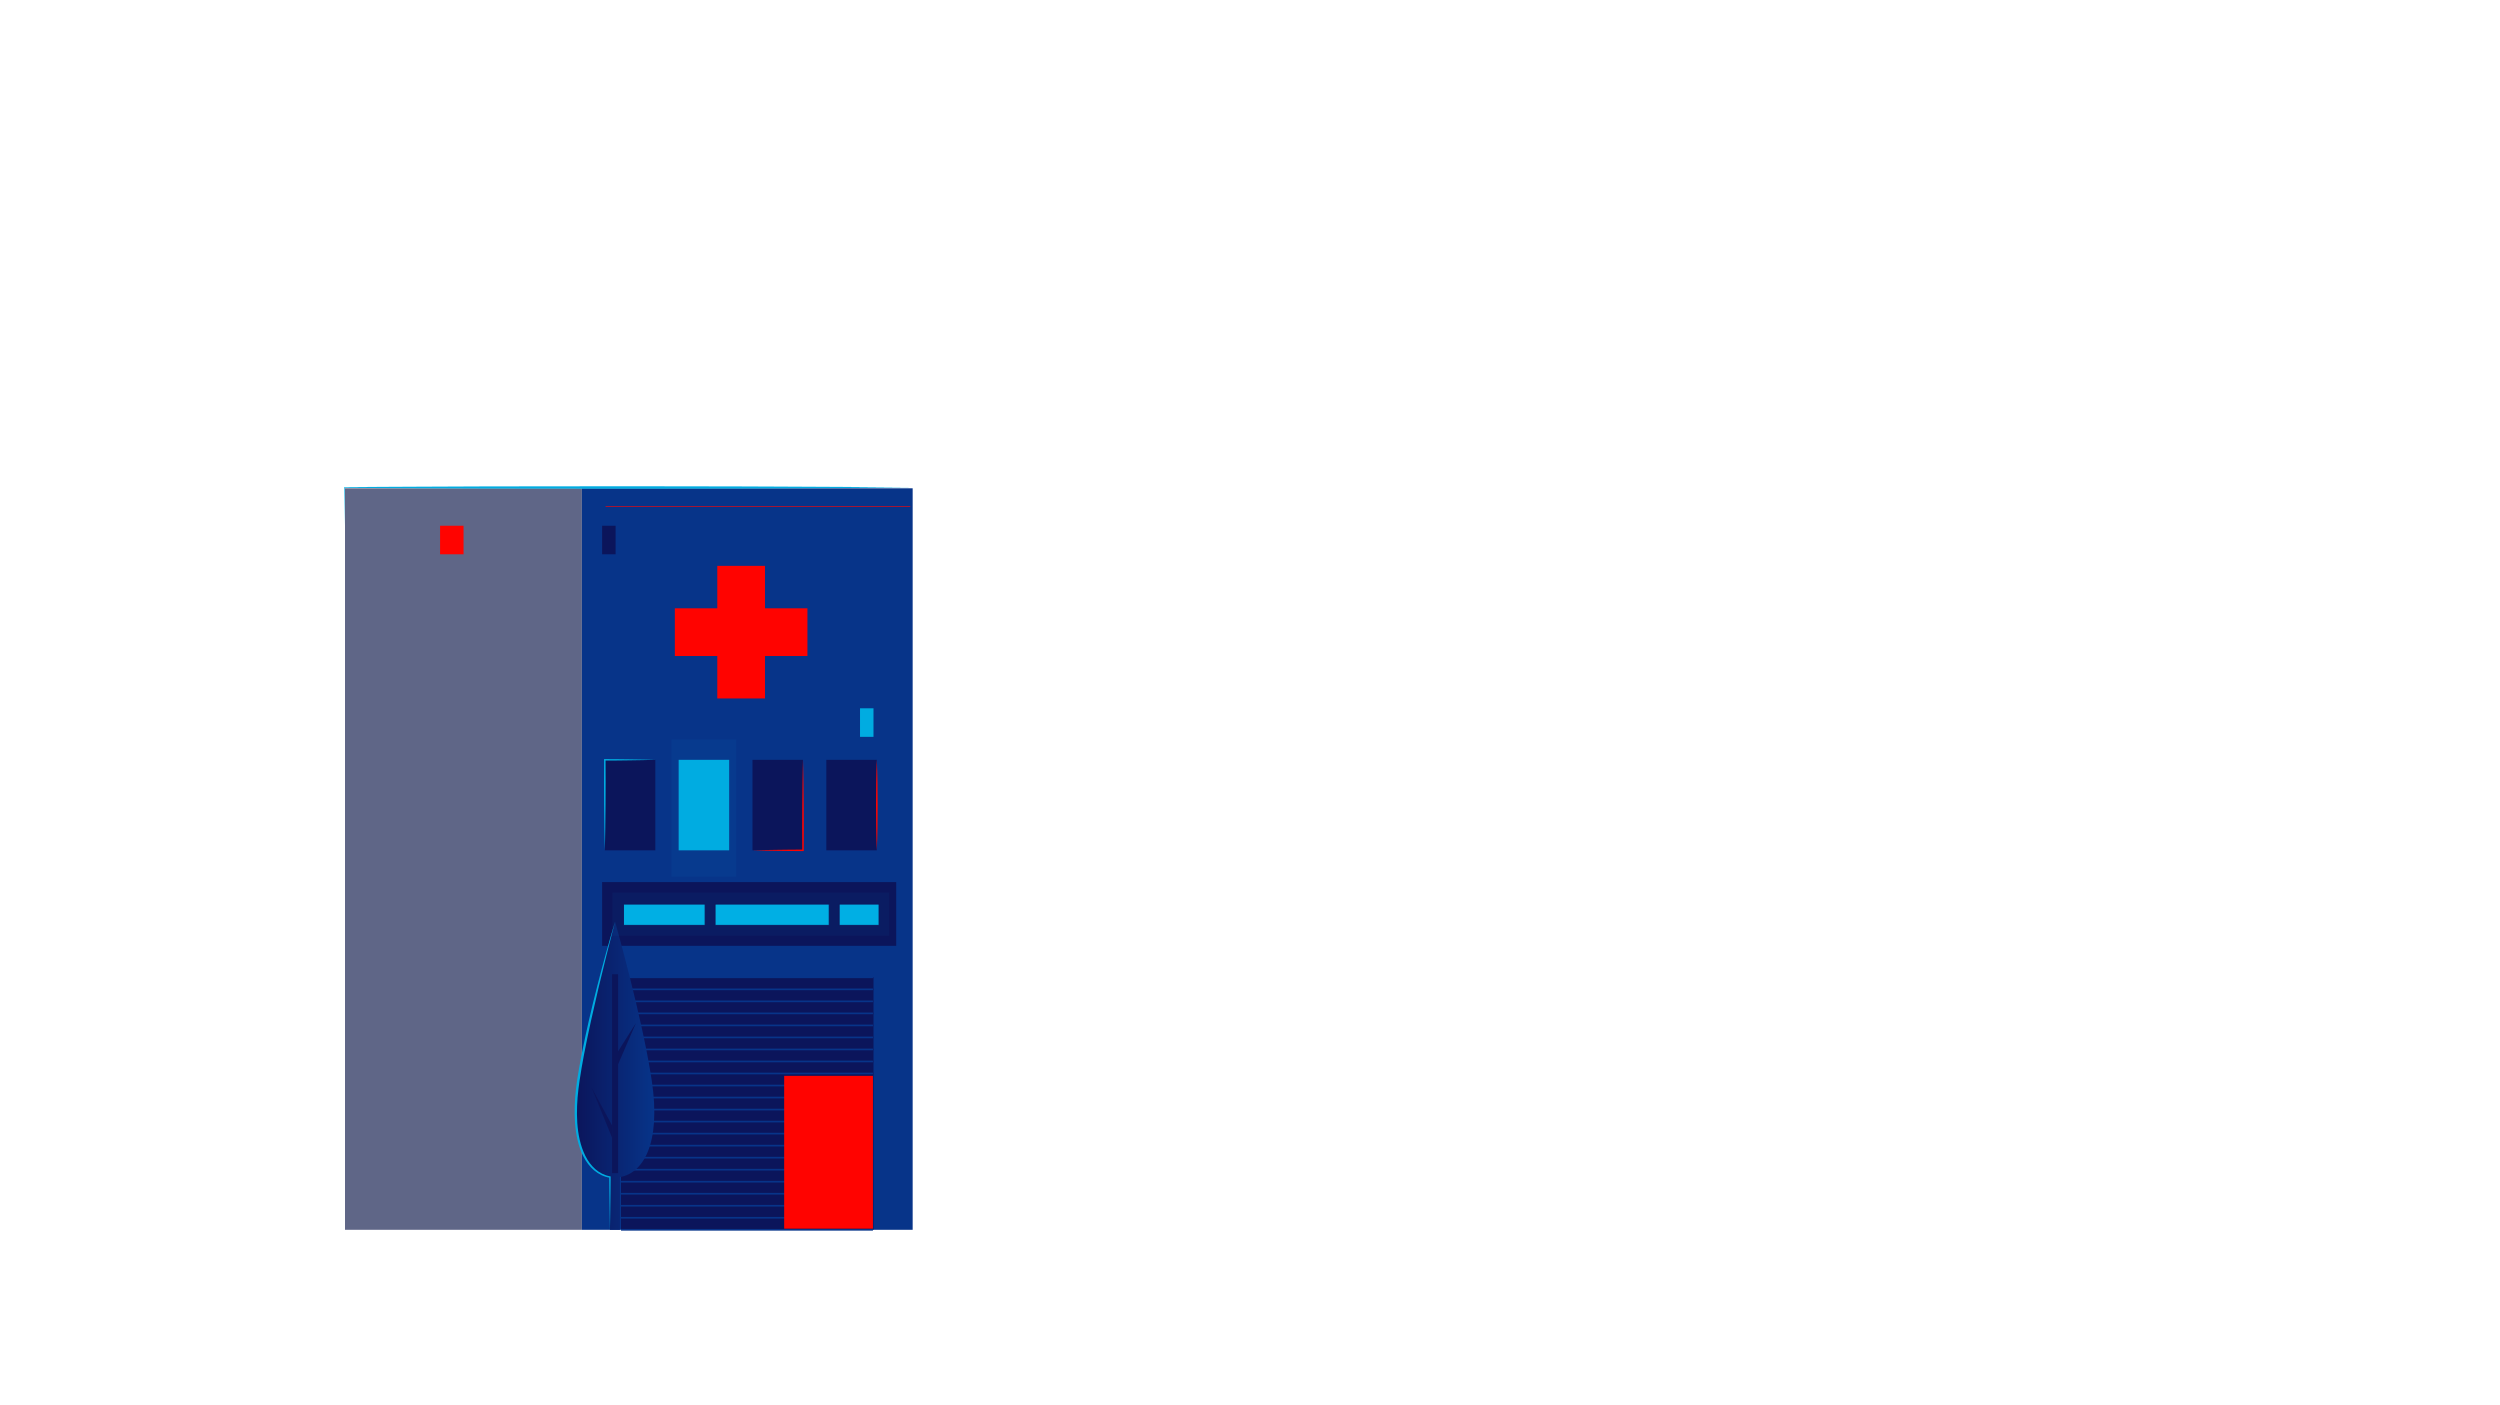 <svg clip-rule="evenodd" fill-rule="evenodd" stroke-miterlimit="10" viewBox="0 0 3000 1686" xmlns="http://www.w3.org/2000/svg" xmlns:xlink="http://www.w3.org/1999/xlink"><linearGradient id="a" gradientTransform="matrix(1 0 0 -1 0 -0)" gradientUnits="userSpaceOnUse" x1="0" x2="1" y1="0" y2="0"><stop offset="0" stop-color="#0b155b"/><stop offset="1" stop-color="#073489"/></linearGradient><path d="m698.21 210.239h396.985v889.8h-396.985z" fill="#073489" transform="matrix(-1 0 0 1 1793.4 375.722)"/><path d="m745.21 210.239h302.985v302.985h-302.985z" fill="#0b155b" transform="matrix(-1 0 0 1 1793.4 962.537)"/><path d="m414 210.239h284.21v889.8h-284.21z" fill="#0a1447" opacity=".65" transform="matrix(-1 0 0 1 1112.21 375.722)"/><path d="m725.781 665.597h60.602v108.615h-60.602z" fill="#0b155b" transform="matrix(-1 0 0 1 1512.16 246.191)"/><path d="m814.385 665.597h60.602v108.615h-60.602z" fill="#00ace1" transform="matrix(-1 0 0 1 1689.37 246.191)"/><path d="m902.989 665.597h60.602v108.615h-60.602z" fill="#0b155b" transform="matrix(-1 0 0 1 1866.58 246.191)"/><path d="m991.593 665.597h60.602v108.615h-60.602z" fill="#0b155b" transform="matrix(-1 0 0 1 2043.79 246.191)"/><path d="m722.534 1058.491h352.91v76.496h-352.91z" fill="#0b155b"/><path d="m0-57.25h-50.933v-50.933h-57.25v50.933h-50.932v57.25h50.932v50.933h57.25v-50.933h50.933z" fill="#ff0300" fill-rule="nonzero" transform="translate(968.92 787.21)"/><path d="m1032.03 801.781h16.167v34.258h-16.167z" fill="#00ace1" transform="matrix(-1 0 0 1 2080.22 48.18)"/><path d="m722.534 1020.86h16.167v34.258h-16.167z" fill="#0b155b" transform="matrix(-1 0 0 1 1461.24 -389.972)"/><path d="m-365.622 0h365.622" fill="none" stroke="#ff0300" stroke-width=".75" transform="matrix(-1 0 0 1 726.708 607.96)"/><path d="m0 47.391-.398-45.924-.004-.395.402-.004 42.606-.314 42.606-.206 85.212-.359 170.424-.189 127.818.192 42.605.174 85.212.408 85.212.693-85.212.693-85.212.409-42.605.174-42.606.064-85.212.127-170.424-.189-85.212-.358-42.606-.207-42.606-.314.398-.399z" fill="#00ace1" fill-rule="nonzero" transform="translate(413.5 583.493)"/><g fill="none" stroke="#073489" stroke-width="2"><path d="m0 0h302.305" transform="translate(745.21 1172.78)"/><path d="m0 0h302.305" transform="translate(745.21 1187.2)"/><path d="m0 0h302.305" transform="translate(745.21 1201.63)"/><path d="m0 0h302.305" transform="translate(745.21 1216.06)"/><path d="m0 0h302.305" transform="translate(745.21 1230.49)"/><path d="m0 0h302.305" transform="translate(745.21 1244.91)"/><path d="m0 0h302.305" transform="translate(745.21 1259.34)"/><path d="m0 0h302.305" transform="translate(745.21 1273.77)"/><path d="m0 0h302.305" transform="translate(745.21 1288.2)"/><path d="m0 0h302.305" transform="translate(745.21 1302.63)"/><path d="m0 0h302.305" transform="translate(745.21 1317.05)"/><path d="m0 0h302.305" transform="translate(745.21 1331.48)"/><path d="m0 0h302.305" transform="translate(745.21 1345.91)"/><path d="m0 0h302.305" transform="translate(745.21 1360.34)"/><path d="m0 0h302.305" transform="translate(745.21 1374.77)"/><path d="m0 0h302.305" transform="translate(745.21 1389.19)"/><path d="m0 0h302.305" transform="translate(745.21 1403.62)"/><path d="m0 0h302.305" transform="translate(745.21 1418.05)"/><path d="m0 0h302.305" transform="translate(745.21 1432.48)"/><path d="m0 0h302.305" transform="translate(745.21 1446.9)"/><path d="m0 0h302.305" transform="translate(745.21 1461.33)"/><path d="m0 0h302.305" transform="translate(745.21 1475.76)"/></g><path d="m941 211.614h106.515v183.386h-106.515z" fill="#ff0300" transform="matrix(-1 0 0 1 1988.52 1079.39)"/><path d="m.034-.054c-.126-.827.121-1.188.401-1.236v-.671h.127v.671c.282.045.53.406.404 1.236-.122.805-.466 2.015-.466 2.015s-.344-1.21-.466-2.015z" fill="url(#a)" fill-rule="nonzero" transform="matrix(94.283 0 0 -94.283 690.928 1290.86)"/><path d="m0-369.8c-6.943 26.557-13.561 53.188-19.937 79.871-3.154 13.35-6.166 26.731-9.133 40.117-2.999 13.381-5.711 26.821-8.321 40.275l-1.822 10.112-.911 5.057-.816 5.069-1.617 10.141c-.459 3.382-.996 6.756-1.362 10.151-.44 3.386-.723 6.786-1.048 10.183-.236 3.402-.494 6.804-.6 10.211-.257 6.812-.218 13.633.255 20.421.474 6.785 1.382 13.538 2.9 20.146.719 3.314 1.702 6.558 2.759 9.767 1.161 3.17 2.343 6.343 3.889 9.339 2.972 6.039 6.942 11.613 11.967 16.049 5.003 4.445 11.191 7.563 17.798 8.725l.725.127-.007.721-.147 15.83-.218 15.83-.218 15.829-.278 15.829-.277-15.829-.218-15.829-.218-15.83-.147-15.83.717.849c-6.949-1.099-13.534-4.277-18.861-8.854-5.353-4.567-9.585-10.32-12.77-16.522-1.649-3.083-2.947-6.326-4.145-9.595-1.108-3.297-2.134-6.626-2.89-10.013-1.592-6.761-2.554-13.643-3.075-20.54-.519-6.901-.598-13.82-.375-20.72.088-3.453.329-6.895.549-10.339.31-3.435.577-6.875 1.002-10.297.358-3.43.858-6.84 1.334-10.254l1.68-10.177.848-5.086.942-5.069 1.884-10.134c5.313-26.962 11.434-53.746 18.251-80.344 6.763-26.612 14.006-53.099 21.911-79.387" fill="#00ace1" fill-rule="nonzero" transform="translate(738.07 1475.76)"/><path d="m734.458 1169.103h7.225v238.687h-7.225z" fill="#0b155b"/><path d="m0 24.763 25.097-39.667-23.667 54.571z" fill="#0b155b" fill-rule="nonzero" transform="translate(738.07 1242.53)"/><path d="m0 61.906c-.333-1-25.333-61.906-25.333-61.906l25.333 46.906z" fill="#0b155b" fill-rule="nonzero" transform="translate(735 1304.61)"/><path d="m0 109.518c-.142-4.525-.234-9.051-.327-13.577-.098-4.526-.199-9.051-.243-13.576-.094-9.052-.285-18.103-.3-27.155l-.115-27.153.087-27.154.003-.903.895.005c5.05.032 10.1.021 15.15.088l15.151.197c5.05.06 10.1.127 15.151.251 5.049.109 10.1.202 15.15.362-5.05.16-10.101.254-15.15.363-5.051.123-10.101.19-15.151.25l-15.151.197c-5.05.067-10.1.056-15.15.088l.897-.898.088 27.154-.116 27.153c-.014 9.052-.205 18.103-.299 27.155-.044 4.525-.145 9.05-.243 13.576-.093 4.526-.186 9.052-.327 13.577" fill="#00ace1" fill-rule="nonzero" transform="translate(725.781 910.885)"/><path d="m0 107.713c5.05-.159 10.1-.252 15.15-.36 5.051-.122 10.101-.192 15.151-.25l15.151-.197c5.049-.071 10.1-.056 15.15-.089l-.896.896-.092-27.153.117-27.155c.009-9.05.206-18.102.299-27.153.044-4.525.143-9.052.243-13.577.094-4.525.186-9.051.329-13.577.143 4.526.235 9.052.329 13.577.1 4.525.199 9.052.243 13.577.094 9.051.29 18.103.299 27.153l.117 27.155-.091 27.153-.004.902-.893-.006c-5.05-.033-10.101-.018-15.15-.089l-15.151-.197c-5.05-.058-10.1-.127-15.151-.25-5.05-.107-10.1-.201-15.15-.36" fill="#ff0300" fill-rule="nonzero" transform="translate(902.989 912.69)"/><path d="m0-108.615c.387 9.051.646 18.102.777 27.154.16 9.051.202 18.102.223 27.153-.018 9.052-.061 18.103-.22 27.154-.13 9.051-.391 18.103-.78 27.154-.389-9.051-.649-18.103-.78-27.154-.159-9.051-.202-18.102-.219-27.154.02-9.051.062-18.102.222-27.153.131-9.052.391-18.103.777-27.154" fill="#ff0300" fill-rule="nonzero" transform="translate(1052.19 1020.4)"/><path d="m805.799 633.941h77.774v164.675h-77.774z" fill="#00ace1" opacity=".05" transform="matrix(-1 0 0 1 1689.37 253.443)"/><path d="m735 563.087h331.98v51.832h-331.98z" fill="#00ace1" opacity=".05" transform="matrix(1 0 0 -1 0 1686)"/><path d="m748.306 575.635h97.798v25.437h-97.798z" fill="#00afe4" stroke="#0b155b" transform="matrix(-1 0 0 1 1594.41 509.293)"/><path d="m858.115 575.635h136.879v25.437h-136.879z" fill="#00afe4" stroke="#0b155b" transform="matrix(-1 0 0 1 1853.11 509.293)"/><path d="m1007 575.635h47.829v25.437h-47.829z" fill="#00afe4" stroke="#0b155b" transform="matrix(-1 0 0 1 2061.84 509.293)"/><path d="m528.086 1020.86h28.167v34.258h-28.167z" fill="#ff0300" transform="matrix(-1 0 0 1 1084.34 -389.972)"/></svg>